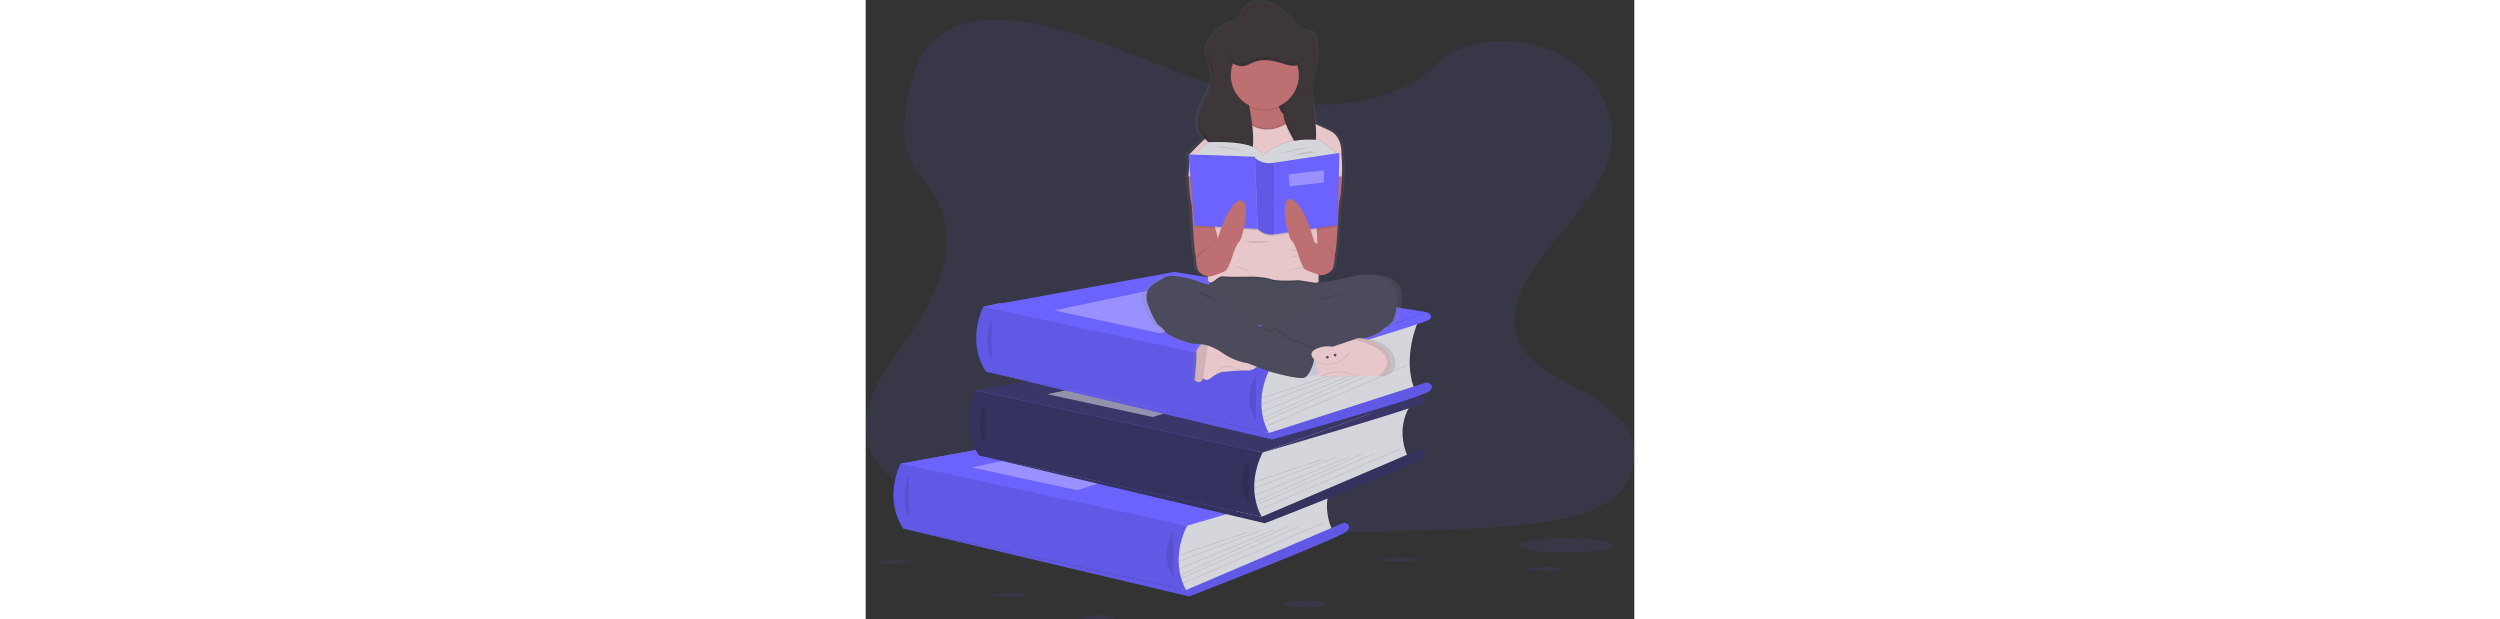 <svg xmlns="http://www.w3.org/2000/svg" xmlns:xlink="http://www.w3.org/1999/xlink" width="100%" height="250" viewBox="0 0 1009.536 813.163">
  <rect x="0" y="0" width="1009.536" height="813.163" fill="#333333" stroke="none"/>
  <defs>
    <linearGradient id="linear-gradient" x1="0.5" y1="1" x2="0.5" gradientUnits="objectBoundingBox">
      <stop offset="0" stop-color="gray" stop-opacity="0.251"/>
      <stop offset="0.54" stop-color="gray" stop-opacity="0.122"/>
      <stop offset="1" stop-color="gray" stop-opacity="0.102"/>
    </linearGradient>
  </defs>
  <g id="librairies" transform="translate(0 0)">
    <path id="Tracé_1390" data-name="Tracé 1390" d="M688.44,180.84c-64.72-2.25-126.37-23.14-185.23-46S386.05,86.65,322.88,74.54c-40.63-7.79-87.1-8.89-119.83,12.89-31.51,21-41.69,57.15-47.16,90.73-4.12,25.26-6.54,51.84,4.75,75.49,7.83,16.42,21.74,30.22,31.35,46,33.47,54.72,9.82,122.2-26.45,175.63-17,25.07-36.75,49-49.87,75.66s-19.2,57.25-7.72,84.47c11.39,27,38.52,47.24,67.9,61.49,59.69,28.95,130,37.23,198.61,41.92,151.83,10.39,304.46,5.89,456.69,1.39,56.34-1.67,112.92-3.36,168.34-12.07,30.78-4.84,62.55-12.51,84.9-31.05,28.36-23.53,35.39-63.38,16.39-92.88-31.89-49.49-120-61.78-142.32-114.9-12.26-29.23.34-61.79,18.16-88.91,38.24-58.16,102.33-109.19,105.71-175.67,2.32-45.67-28.5-91.39-76.14-113C956.26,89,887,91.88,850.18,129.37,812.24,168,745.58,182.82,688.44,180.84Z" transform="translate(-101.886 -43.427)" fill="#6c63ff" opacity="0.1"/>
    <path id="Tracé_1391" data-name="Tracé 1391" d="M435.45,690.5,93.17,688.83,59.16,609.06l120.26-8.73-20.96-87.46,237.86-30.83L168.55,402.86l20.12-4.78,366.25,59.75L534.75,594.32l-28.83,75.01Z" transform="translate(-13.306 -0.008)" fill="#6c63ff"/>
    <path id="Tracé_1392" data-name="Tracé 1392" d="M187,698.84s21-3.36,33.6,11.48c0,0-9.24,7.28-29.12-2.8Z" transform="translate(-101.886 -43.427)" fill="#6c63ff"/>
    <path id="Tracé_1393" data-name="Tracé 1393" d="M184.8,698.51S171.4,715,178,733.36c0,0,10.92-4.37,12.11-26.63Z" transform="translate(-101.886 -43.427)" fill="#6c63ff"/>
    <path id="Tracé_1394" data-name="Tracé 1394" d="M172.76,671.4s8.4-15.41,42,6.16c0,0-4.48,10.36-19.32,9.52S176.68,679.52,172.76,671.4Z" transform="translate(-101.886 -43.427)" fill="#6c63ff"/>
    <path id="Tracé_1395" data-name="Tracé 1395" d="M170.59,670.29s-17.43-2-19.12,37.9c0,0,11.05,2.29,18.9-10.33S175,678.16,170.59,670.29Z" transform="translate(-101.886 -43.427)" fill="#6c63ff"/>
    <path id="Tracé_1402" data-name="Tracé 1402" d="M156.38,423.04Z" transform="translate(-101.886 -43.427)" fill="#6c63ff"/>
    <path id="Tracé_1428" data-name="Tracé 1428" d="M719.31,670.36s-22.67,27.67-4.67,69.5l-181,78.5L516.27,822l-8-35,5.35-44.17V718.69Z" transform="translate(-101.886 -43.427)" fill="#d5d6db"/>
    <path id="Tracé_1429" data-name="Tracé 1429" d="M59.16,609.06l250.52-45.67,331.95,52.88L435.45,690.5Z" transform="translate(-13.306 -0.008)" fill="#6c63ff"/>
    <path id="Tracé_1430" data-name="Tracé 1430" d="M59.16,609.06l250.52-45.67,331.95,52.88L435.45,690.5Z" transform="translate(-13.306 -0.008)" fill="#6c63ff"/>
    <path id="Tracé_1431" data-name="Tracé 1431" d="M147.74,652.47s-23.43,44.39,3.57,85.39l371.5,80.5S499.75,783,524,733.92Z" transform="translate(-101.886 -43.427)" fill="#6c63ff"/>
    <path id="Tracé_1432" data-name="Tracé 1432" d="M147.74,652.47s-23.43,44.39,3.57,85.39l371.5,80.5S499.75,783,524,733.92Z" transform="translate(-101.886 -43.427)" opacity="0.1"/>
    <path id="Tracé_1433" data-name="Tracé 1433" d="M158.81,667.86s-13.39,32.48,0,53.5" transform="translate(-101.886 -43.427)" opacity="0.1"/>
    <path id="Tracé_1434" data-name="Tracé 1434" d="M522.81,818.36l207.4-88.5s11.6,2.5,4.1,11-207.5,86-207.5,86l-375.5-89Z" transform="translate(-101.886 -43.427)" fill="#6c63ff"/>
    <path id="Tracé_1435" data-name="Tracé 1435" d="M522.81,818.36l207.4-88.5s11.6,2.5,4.1,11-207.5,86-207.5,86l-375.5-89Z" transform="translate(-101.886 -43.427)" opacity="0.1"/>
    <path id="Tracé_1436" data-name="Tracé 1436" d="M505.81,742.86s-20,24,0,60" transform="translate(-101.886 -43.427)" opacity="0.1"/>
    <rect id="Rectangle_1" data-name="Rectangle 1" width="94.57" height="1" transform="translate(411.044 728.952) rotate(-18.45)" opacity="0.1"/>
    <rect id="Rectangle_2" data-name="Rectangle 2" width="115.23" height="1" transform="translate(411.011 737.013) rotate(-20.82)" opacity="0.1"/>
    <rect id="Rectangle_3" data-name="Rectangle 3" width="133.56" height="1" transform="translate(411.614 746.507) rotate(-22.26)" opacity="0.1"/>
    <rect id="Rectangle_4" data-name="Rectangle 4" width="153.74" height="1" transform="translate(413.055 754.871) rotate(-24.31)" opacity="0.1"/>
    <rect id="Rectangle_5" data-name="Rectangle 5" width="168.15" height="1" transform="matrix(0.916, -0.401, 0.401, 0.916, 414.167, 758.942)" opacity="0.1"/>
    <rect id="Rectangle_6" data-name="Rectangle 6" width="201.22" height="1" transform="translate(416.492 765.776) rotate(-23.36)" opacity="0.1"/>
    <path id="Tracé_1437" data-name="Tracé 1437" d="M152.23,613.94l176-37,107.22,20.5-144.22,46.5Z" transform="translate(-13.306 -0.008)" fill="#fff" opacity="0.3"/>
    <path id="Tracé_1438" data-name="Tracé 1438" d="M730.21,659.69s9.1,3.67,3.76,9.34S524,733.92,524,733.92Z" transform="translate(-101.886 -43.427)" fill="#6c63ff"/>
    <path id="Tracé_1439" data-name="Tracé 1439" d="M818.6,574.18s-22.66,27.66-4.66,69.5l-181,78.5-17.37,3.66-8-35L613,646.68V622.51Z" transform="translate(-101.886 -43.427)" fill="#d5d6db"/>
    <path id="Tracé_1440" data-name="Tracé 1440" d="M158.46,512.87l250.51-45.66,331.96,52.88L534.75,594.32Z" transform="translate(-13.306 -0.008)" fill="#3a3768"/>
    <path id="Tracé_1441" data-name="Tracé 1441" d="M247,556.29s-23.44,44.39,3.56,85.39l371.5,80.5s-23.05-35.39,1.23-84.45Z" transform="translate(-101.886 -43.427)" fill="#3a3768"/>
    <path id="Tracé_1442" data-name="Tracé 1442" d="M247,556.29s-23.44,44.39,3.56,85.39l371.5,80.5s-23.05-35.39,1.23-84.45L505.81,612.3Z" transform="translate(-101.886 -43.427)" opacity="0.1"/>
    <path id="Tracé_1443" data-name="Tracé 1443" d="M258.1,571.68s-13.38,32.47,0,53.5" transform="translate(-101.886 -43.427)" opacity="0.1"/>
    <path id="Tracé_1444" data-name="Tracé 1444" d="M622.1,722.18l207.41-88.5s11.59,2.5,4.09,11-207.5,86-207.5,86l-375.5-89Z" transform="translate(-101.886 -43.427)" fill="#3a3768"/>
    <path id="Tracé_1445" data-name="Tracé 1445" d="M622.1,722.18l207.41-88.5s11.59,2.5,4.09,11-207.5,86-207.5,86l-375.5-89Z" transform="translate(-101.886 -43.427)" opacity="0.1"/>
    <path id="Tracé_1446" data-name="Tracé 1446" d="M605.1,646.68s-20,24,0,60" transform="translate(-101.886 -43.427)" opacity="0.1"/>
    <rect id="Rectangle_7" data-name="Rectangle 7" width="94.57" height="1" transform="translate(510.342 632.782) rotate(-18.45)" opacity="0.1"/>
    <rect id="Rectangle_8" data-name="Rectangle 8" width="115.23" height="1" transform="translate(510.322 640.839) rotate(-20.82)" opacity="0.1"/>
    <rect id="Rectangle_9" data-name="Rectangle 9" width="133.56" height="1" transform="translate(510.909 650.32) rotate(-22.26)" opacity="0.1"/>
    <rect id="Rectangle_10" data-name="Rectangle 10" width="153.74" height="1" transform="translate(512.362 658.686) rotate(-24.31)" opacity="0.1"/>
    <rect id="Rectangle_11" data-name="Rectangle 11" width="168.15" height="1" transform="matrix(0.916, -0.401, 0.401, 0.916, 513.459, 662.744)" opacity="0.1"/>
    <rect id="Rectangle_12" data-name="Rectangle 12" width="201.22" height="1" transform="translate(515.792 669.577) rotate(-23.36)" opacity="0.1"/>
    <path id="Tracé_1447" data-name="Tracé 1447" d="M251.53,517.76l176-37,107.22,20.5-144.22,46.5Z" transform="translate(-13.306 -0.008)" fill="#fff" opacity="0.45"/>
    <path id="Tracé_1448" data-name="Tracé 1448" d="M829.51,563.51s9.09,3.67,3.76,9.33-209.94,64.89-209.94,64.89Z" transform="translate(-101.886 -43.427)" fill="#3a3768"/>
    <path id="Tracé_1449" data-name="Tracé 1449" d="M828,464.15s-22.67,49.67-4.67,91.5l-181,56.5L625,615.82l-8-35,5.35-44.17V512.48Z" transform="translate(-101.886 -43.427)" fill="#d5d6db"/>
    <path id="Tracé_1450" data-name="Tracé 1450" d="M167.89,402.85l250.52-45.67,331.96,52.88L544.18,484.29Z" transform="translate(-13.306 -0.008)" fill="#6c63ff"/>
    <path id="Tracé_1451" data-name="Tracé 1451" d="M256.47,446.26S233,490.65,260,531.65l371.5,80.5s-23.06-35.39,1.22-84.44Z" transform="translate(-101.886 -43.427)" fill="#6c63ff"/>
    <path id="Tracé_1452" data-name="Tracé 1452" d="M256.47,446.26S233,490.65,260,531.65l371.5,80.5s-23.06-35.39,1.22-84.44Z" transform="translate(-101.886 -43.427)" opacity="0.1"/>
    <path id="Tracé_1453" data-name="Tracé 1453" d="M267.54,461.65s-13.39,32.48,0,53.5" transform="translate(-101.886 -43.427)" opacity="0.1"/>
    <path id="Tracé_1454" data-name="Tracé 1454" d="M631.54,612.15l207.4-66.5s11.6,2.5,4.1,11-207.5,64-207.5,64l-375.5-89Z" transform="translate(-101.886 -43.427)" fill="#6c63ff"/>
    <path id="Tracé_1455" data-name="Tracé 1455" d="M631.54,612.15l207.4-66.5s11.6,2.5,4.1,11-207.5,64-207.5,64l-375.5-89Z" transform="translate(-101.886 -43.427)" opacity="0.1"/>
    <path id="Tracé_1456" data-name="Tracé 1456" d="M614.54,536.65s-20,24,0,60" transform="translate(-101.886 -43.427)" opacity="0.1"/>
    <rect id="Rectangle_13" data-name="Rectangle 13" width="94.57" height="1" transform="translate(519.784 522.75) rotate(-18.45)" opacity="0.1"/>
    <rect id="Rectangle_14" data-name="Rectangle 14" width="115.23" height="1" transform="translate(519.758 530.813) rotate(-20.82)" opacity="0.1"/>
    <rect id="Rectangle_15" data-name="Rectangle 15" width="133.56" height="1" transform="translate(520.336 540.298) rotate(-22.26)" opacity="0.1"/>
    <rect id="Rectangle_16" data-name="Rectangle 16" width="153.74" height="1" transform="translate(521.803 548.655) rotate(-24.31)" opacity="0.1"/>
    <rect id="Rectangle_17" data-name="Rectangle 17" width="168.15" height="1" transform="matrix(0.916, -0.401, 0.401, 0.916, 522.905, 552.723)" opacity="0.1"/>
    <rect id="Rectangle_18" data-name="Rectangle 18" width="201.22" height="1" transform="translate(525.234 559.563) rotate(-23.36)" opacity="0.1"/>
    <path id="Tracé_1457" data-name="Tracé 1457" d="M260.96,407.73l176-37,107.22,20.5-144.22,46.5Z" transform="translate(-13.306 -0.008)" fill="#fff" opacity="0.3"/>
    <path id="Tracé_1458" data-name="Tracé 1458" d="M838.94,453.48s9.1,3.67,3.76,9.34-209.94,64.89-209.94,64.89Z" transform="translate(-101.886 -43.427)" fill="#6c63ff"/>
    <ellipse id="Ellipse_1" data-name="Ellipse 1" cx="22.99" cy="2.57" rx="22.99" ry="2.57" transform="translate(165.654 779.012)" fill="#6c63ff" opacity="0.1"/>
    <ellipse id="Ellipse_2" data-name="Ellipse 2" cx="22.99" cy="2.57" rx="22.99" ry="2.57" transform="translate(14.944 735.333)" fill="#6c63ff" opacity="0.1"/>
    <ellipse id="Ellipse_3" data-name="Ellipse 3" cx="22.99" cy="2.57" rx="22.99" ry="2.57" transform="translate(280.534 808.022)" fill="#6c63ff" opacity="0.1"/>
    <ellipse id="Ellipse_4" data-name="Ellipse 4" cx="22.99" cy="2.57" rx="22.99" ry="2.57" transform="translate(869.234 744.833)" fill="#6c63ff" opacity="0.1"/>
    <ellipse id="Ellipse_5" data-name="Ellipse 5" cx="22.99" cy="2.57" rx="22.99" ry="2.57" transform="translate(677.924 732.363)" fill="#6c63ff" opacity="0.1"/>
    <ellipse id="Ellipse_6" data-name="Ellipse 6" cx="27.19" cy="4.67" rx="27.19" ry="4.67" transform="translate(549.964 788.982)" fill="#6c63ff" opacity="0.1"/>
    <path id="Tracé_1465" data-name="Tracé 1465" d="M803.54,420.71C797,402.94,761,401.27,745.38,405.8c-11.1,3.23-34.5,6.87-47,8.7l-.81-.77c1.62-.48,1.66-1.66,1.46-3.41a53.358,53.358,0,0,1,.1-6.92c7.66,2.38,14.48-3.25,14.48-3.25h0c9-4,6.58-21.12,8.3-25.8,1.29-3.5,2.68-24.12,3.3-34.4h.13l.07-3.45c.09-1.49.13-2.36.13-2.36s.88-25.14,2.6-30.23c1.6-4.68,2.9-28.26,3.1-32v-.49l-.13-2.18c.09-1.59.13-3.36.12-5.22,0-8.55-.89-19.32-1-21.06v-.91c.07-3.65-.39-21.93-15.94-28.84-5.73-2.56-12.62-5.61-19.29-8.58-1.72-14.85-5.65-29.62-5.31-44.58,0-2.25.2-4.5.42-6.74,0,.65-.07,1.31-.08,2v4.36c.59-18.71,7.66-37.52,7-55.83-.06,1.79-.19,3.59-.36,5.39a58.129,58.129,0,0,0-1.92-18.39c-.6-2.11-1.41-4.29-3.14-5.7a12.93,12.93,0,0,0-5.48-2.17,110.21,110.21,0,0,0-14.39-2.68A22.22,22.22,0,0,0,668.5,74c-10.14-13.92-25.16-27-42.92-30-8.91-1.5-19.16-.25-25.22,6.12a18.918,18.918,0,0,0-1.78,1.8c-3.26,3.89-4.66,9-8,12.88-.22.26-.47.5-.71.75-6.54,5.85-16.73,7.07-24,12.32A28.811,28.811,0,0,0,562.28,81a60.877,60.877,0,0,0-7.84,9.53c-3.27,4.6-6.63,9.39-7.67,14.88-2.09,11,5.4,21.43,6.79,32.5,3.1,24.77-24.31,46.75-19.12,71.19a32.6,32.6,0,0,0,8.82,15.83C532.57,234.61,523.47,244,523.47,244v.56h-1.69l.17,2h-.17l.93,10.85-.93,15.8v1.49h.06c.31,5.79,1.54,26.61,3,31,1.72,5.09,2.59,30.23,2.59,30.23s1.9,35.53,3.64,40.23-.73,21.77,8.3,25.8h0a19,19,0,0,0,9.07,3.76c-.46,3.74-.17,6.45,1.32,7.3a4.36,4.36,0,0,0,2.1.6,22.288,22.288,0,0,0-1.63,2.85A42.359,42.359,0,0,1,539.75,414c-9.7-4-41.89-13-51.24-6.67s-31.85,12.07-21.46,37.55S482.28,471,482.28,471a37,37,0,0,1,8.31,8.35c3.12,4.69,32.19,15.42,39.46,15.42a71.185,71.185,0,0,1,9.25.46s-7.89,6.92-6.84,10.94-2.4,36.2-2.4,36.2,8,8.06,11.42-2.51l.12.16c.64.87,4.1,4.8,10.61-.16a59.481,59.481,0,0,1,8.46-5.36l31.52-4.46a89.218,89.218,0,0,1,9.87-.07c5,.41,9.91-2.55,13-4.84,6.53,2.48,13.87,5.19,17.36,6.18,7.08,2,39.62,10.73,47.23,8a10.57,10.57,0,0,0,4.1-2.92l7.26.23-3.4.68s6.62.11,15.62.23l-.38.22,11.29-.1c16.52.15,35.08.2,37.52-.35,3.82-.85,23.67-.25,29.52,0h1.63s21.81-4.35,12.81-26.48c-6.92-17-28.19-21.94-37.63-23.3,2.66-.53,4.95-.94,6.47-1.18,6.59-1,19.39-7,20.43-9.05s11.77-8,14.54-11.39S810.11,438.48,803.54,420.71ZM622.89,470.44l-1.07.35-.72.24-1.38,1.36c-1.1-.74-2.28-1.52-3.51-2.32C618.38,470.2,620.61,470.33,622.89,470.44Zm95.31,28.18Z" transform="translate(-101.886 -43.427)" fill="url(#linear-gradient)"/>
    <path id="Tracé_1466" data-name="Tracé 1466" d="M686.65,365s15.3,40,24,36,6.34-21,8-25.66,3.5-40,3.5-40,.84-25,2.5-30.06c1.54-4.65,2.79-28.1,3-31.79V273L726,244l-9.34-2.33-21.66,8-3,17.13-1.17,6.69-.5,2.85Z" transform="translate(-101.886 -43.427)" fill="#be6f72"/>
    <path id="Tracé_1467" data-name="Tracé 1467" d="M691.69,358.3s14.6,11.95,19,13,7.1,10.37,7.1,10.37" transform="translate(-101.886 -43.427)" opacity="0.1"/>
    <path id="Tracé_1468" data-name="Tracé 1468" d="M567,366.75s-15.3,40-24,36-6.34-21-8-25.66-3.5-40-3.5-40-.84-25-2.5-30.06c-1.54-4.65-2.79-28.1-3-31.79v-.49l1.66-29,9.34-2.33,21.66,8,3,17.13,1.17,6.69.5,2.85Z" transform="translate(-101.886 -43.427)" fill="#be6f72"/>
    <rect id="Rectangle_19" data-name="Rectangle 19" width="34.15" height="53.23" transform="translate(530.594 109.262)" fill="#3e373a"/>
    <rect id="Rectangle_20" data-name="Rectangle 20" width="34.15" height="53.23" transform="translate(530.594 109.262)" opacity="0.1"/>
    <path id="Tracé_1469" data-name="Tracé 1469" d="M561,406.59s-11.67,12.83-7.34,15.16,32.34,46,32.34,46,92,11.33,109.35-5.67,17-47.37,17-47.37-13.94,3-15.46,1.37-9.87-9.49-9.87-9.49S569,399.43,561,406.59Z" transform="translate(-101.886 -43.427)" fill="#4b4b5b"/>
    <path id="Tracé_1470" data-name="Tracé 1470" d="M561,406.59s-11.67,12.83-7.34,15.16,32.34,46,32.34,46,92,11.33,109.35-5.67,17-47.37,17-47.37-13.94,3-15.46,1.37-9.87-9.49-9.87-9.49S569,399.43,561,406.59Z" transform="translate(-101.886 -43.427)" opacity="0.02"/>
    <path id="Tracé_1471" data-name="Tracé 1471" d="M726.62,244.42l-30,24-9.07.66-3.33.24-55.93,4.1-58-4.24-8.63-.63-11-.8-23-22s16.28-17.44,30.54-29.21c5.62-4.65,10.93-8.41,14.8-9.89l.66-.23A16.46,16.46,0,0,0,580,202c11.26-11.61,21.67-40.26,21.67-40.26s49.67-25.66,43.67,8,22.33,25.34,22.33,25.34l9.34,4.26,3.69,1.69,9.41,4.31,21.23,9.74C728,222.75,726.62,244.42,726.62,244.42Z" transform="translate(-101.886 -43.427)" fill="#be6f72"/>
    <circle id="Ellipse_7" data-name="Ellipse 7" cx="44.67" cy="44.67" r="44.67" transform="translate(479.404 56.382)" opacity="0.1"/>
    <path id="Tracé_1472" data-name="Tracé 1472" d="M726.69,276.24H526v-.49l1.66-29s16.28-17.44,30.54-29.21l126-5,5.86-6.18,21.23,9.74c16.67,7.66,15.33,29.33,15.33,29.33S728.9,270.54,726.69,276.24Z" transform="translate(-101.886 -43.427)" opacity="0.1"/>
    <path id="Tracé_1473" data-name="Tracé 1473" d="M726.69,275.24H526v-.49l1.66-29s16.28-17.44,30.54-29.21l126-5,5.86-6.18,21.23,9.74c16.67,7.66,15.33,29.33,15.33,29.33S728.9,269.54,726.69,275.24Z" transform="translate(-101.886 -43.427)" fill="#e7c7ca"/>
    <path id="Tracé_1474" data-name="Tracé 1474" d="M593.79,193.92s31.66,40.34,73.83-.83,4.67,91.83,4.67,91.83l-91,10.8Z" transform="translate(-101.886 -43.427)" opacity="0.1"/>
    <path id="Tracé_1475" data-name="Tracé 1475" d="M593.79,195.92s31.66,40.34,73.83-.83,4.67,91.83,4.67,91.83l-91,10.8Z" transform="translate(-101.886 -43.427)" fill="#e7c7ca"/>
    <path id="Tracé_1476" data-name="Tracé 1476" d="M680.65,203,684,254.09l3.59,17,2.74,13s7,100,5,105,1,9,1.42,11.66-.42,9.34-.09,12.34,0,4.33-7.66,3.26-18.34-2.93-18.34-2.93-27,2-36.33-1.33-27-3.34-27-3.34-26.67.67-35.33-.33-13.34,10.67-19,7.33,6.66-35.66,10.66-45-5.33-33-5.33-33l12-66.57L573,256.09V208.65l.66-.23A16.46,16.46,0,0,0,580,204l3,47.74,94,3.34V201.35" transform="translate(-101.886 -43.427)" opacity="0.1"/>
    <path id="Tracé_1477" data-name="Tracé 1477" d="M680.65,201,684,252.09l3.59,17,2.74,13s7,100,5,105,1,9,1.42,11.66-.42,9.34-.09,12.34,0,4.33-7.66,3.26-18.34-2.93-18.34-2.93-27,2-36.33-1.33-27-3.34-27-3.34-26.67.67-35.33-.33-13.34,10.67-19,7.33,6.66-35.66,10.66-45-5.33-33-5.33-33l12-66.57L573,254.09V206.65l.66-.23A16.46,16.46,0,0,0,580,202l3,47.74,94,3.34V199.35" transform="translate(-101.886 -43.427)" fill="#e7c7ca"/>
    <path id="Tracé_1478" data-name="Tracé 1478" d="M691.46,94.38c-.57-2.09-1.36-4.26-3-5.66a12.28,12.28,0,0,0-5.28-2.16A104.323,104.323,0,0,0,669.3,83.9a22.218,22.218,0,0,0-3-6.23c-9.8-13.84-24.3-26.89-41.36-29.84-8.93-1.55-19.28-.16-25,6.88-3.14,3.87-4.49,9-7.66,12.8-6.11,7.38-17.14,8.29-24.84,14-4.11,3-7.09,7.35-10,11.57-3.15,4.57-6.39,9.33-7.39,14.79-2,10.91,5.21,21.31,6.54,32.32,3,24.63-23.4,46.48-18.41,70.78,2.91,14.17,16,24.15,29.54,29.21,4.77,1.79,10.22,3.57,12.45,8.15,1,2,1.17,4.31,2.11,6.33,3.16,6.74,13.55,7,19.13,2.09s7.34-12.85,8-20.26c2.68-32.36-10.28-64.33-8.77-96.77.45-9.81,3.21-20.94,12-25.38,11.83-6,26.06,4,39.08,2.09a77.531,77.531,0,0,1,3.74,47.31c-2.07,8.63-5.65,17-5.91,25.9-.39,13.55,6.92,25.93,13.24,37.91a20.17,20.17,0,0,1,2.67,7.31,17.619,17.619,0,0,1-1.43,7.65c-3.57,9.61-9.73,18.53-10.43,28.76a4.65,4.65,0,0,0,.75,3.42,4.3,4.3,0,0,0,2.58,1.16c10.8,1.85,20.14-7.72,25.41-17.33A81.24,81.24,0,0,0,692.36,224c1.09-20.36-6.21-40.39-5.76-60.77C687.12,140.06,697.59,116.73,691.46,94.38Z" transform="translate(-101.886 -43.427)" opacity="0.1"/>
    <path id="Tracé_1479" data-name="Tracé 1479" d="M692.46,93.38c-.57-2.09-1.36-4.26-3-5.66a12.28,12.28,0,0,0-5.28-2.16A104.32,104.32,0,0,0,670.3,82.9a22.22,22.22,0,0,0-3-6.23c-9.8-13.84-24.3-26.89-41.36-29.84-8.93-1.55-19.28-.16-25,6.88-3.14,3.87-4.49,9-7.66,12.8-6.11,7.38-17.14,8.29-24.84,14-4.11,3-7.09,7.35-10,11.57-3.15,4.57-6.39,9.33-7.39,14.79-2,10.91,5.21,21.31,6.54,32.32,3,24.63-23.4,46.48-18.41,70.78,2.91,14.17,16,24.15,29.54,29.21,4.77,1.79,10.22,3.57,12.45,8.15,1,2,1.17,4.31,2.11,6.33,3.16,6.74,13.55,7,19.13,2.09s7.34-12.85,8-20.26c2.68-32.36-10.28-64.33-8.77-96.77.45-9.81,3.21-20.94,12-25.38,11.83-6,26.06,4,39.08,2.09a77.529,77.529,0,0,1,3.74,47.31c-2.07,8.63-5.65,17-5.91,25.9-.39,13.55,6.92,25.93,13.24,37.91a20.172,20.172,0,0,1,2.67,7.31,17.62,17.62,0,0,1-1.43,7.65c-3.57,9.61-9.73,18.53-10.43,28.76a4.65,4.65,0,0,0,.75,3.42,4.3,4.3,0,0,0,2.58,1.16c10.8,1.85,20.14-7.72,25.41-17.33A81.24,81.24,0,0,0,693.36,223c1.09-20.36-6.21-40.39-5.76-60.77C688.12,139.06,698.59,115.73,692.46,93.38Z" transform="translate(-101.886 -43.427)" fill="#3e373a"/>
    <path id="Tracé_1480" data-name="Tracé 1480" d="M581.79,492.73,621.46,494l-5.69-29.42-30.39,2.89Z" transform="translate(-13.306 -0.008)" fill="#c3c7d9"/>
    <path id="Tracé_1481" data-name="Tracé 1481" d="M793.29,466.42c-2.67,3.33-13,9.33-14,11.33s-13.33,8-19.67,9-26.33,5.34-30,7.67c-2.63,1.68-23.74,7-37.61,9.95a106.738,106.738,0,0,1-11.39,2.05c-6,.33-71.66-22-71.66-22l12.66-13,.7-.24c3.58-1.21,20.12-6.8,29.3-9.46,10.34-3,22.34-15.33,22.34-15.33s17.66-6,20-6.67-6-23.33-6-23.33,38.33-5.32,53.33-9.83,49.67-2.84,56,14.83S796,463.09,793.29,466.42Z" transform="translate(-101.886 -43.427)" fill="#4b4b5b"/>
    <path id="Tracé_1482" data-name="Tracé 1482" d="M618.62,522.75s-7.66,8-15.33,7.34-34.49,2-34.49,2a53.769,53.769,0,0,0-13.51,7.83c-6.27,4.94-9.6,1-10.22.16l-.11-.16c-3.34,10.51-11,2.5-11,2.5s3.33-32,2.31-36,6.59-10.87,6.59-10.87l9-2.29,22.8-5.84,32.67,11.33Z" transform="translate(-101.886 -43.427)" fill="#e7c7ca"/>
    <path id="Tracé_1483" data-name="Tracé 1483" d="M551.82,493.26l-6.75,46.82-.11-.16c-3.34,10.51-11,2.5-11,2.5s3.33-32,2.31-36,6.59-10.87,6.59-10.87Z" transform="translate(-101.886 -43.427)" opacity="0.1"/>
    <path id="Tracé_1484" data-name="Tracé 1484" d="M599,360.08s17.66,6,33,0" transform="translate(-101.886 -43.427)" opacity="0.1"/>
    <path id="Tracé_1485" data-name="Tracé 1485" d="M659.29,371.42s7.33,3.66,13,0" transform="translate(-101.886 -43.427)" opacity="0.1"/>
    <path id="Tracé_1486" data-name="Tracé 1486" d="M659.29,380.1s12.33,1.65,14.67-1.68" transform="translate(-101.886 -43.427)" opacity="0.1"/>
    <path id="Tracé_1487" data-name="Tracé 1487" d="M655.29,398.75s23.16-3,28.91-7" transform="translate(-101.886 -43.427)" opacity="0.1"/>
    <path id="Tracé_1488" data-name="Tracé 1488" d="M584.62,391.75s13,7.33,22.67,7" transform="translate(-101.886 -43.427)" opacity="0.1"/>
    <path id="Tracé_1489" data-name="Tracé 1489" d="M692,504.37a106.761,106.761,0,0,1-11.39,2.05c-6,.33-71.66-22-71.66-22l12.66-13,.7-.24c2,1.41,3.64,2.62,4.81,3.54,5.51,4.34,10.83-1.33,12.83-1.33s19.33,14.33,19.33,14.33,16,3.67,18.67,7,12,2.67,13.66,5C692.11,500.44,692.17,502.21,692,504.37Z" transform="translate(-101.886 -43.427)" opacity="0.1"/>
    <path id="Tracé_1490" data-name="Tracé 1490" d="M568.8,417.75s-16.18.93-25.51-3-40.33-13-49.33-6.63-30.67,12-20.67,37.34,14.67,26,14.67,26a36.1,36.1,0,0,1,8,8.3c3,4.67,31,15.33,38,15.33s19.33,0,36.66,12,33,13.34,33,13.34,22,9,28.85,11,38.15,10.66,45.49,8,12-19.34,12-19.34,3.33-15,1.66-17.33-11-1.67-13.66-5-18.67-7-18.67-7S642,476.42,640,476.42s-7.32,5.66-12.83,1.33a292.694,292.694,0,0,0-34.51-22C580,449.08,568.8,417.75,568.8,417.75Z" transform="translate(-101.886 -43.427)" fill="#4b4b5b"/>
    <path id="Tracé_1491" data-name="Tracé 1491" d="M536.27,427.42a19.1,19.1,0,0,1,16.39,4.33c8,6.67,34.92,20.06,34.92,20.06" transform="translate(-101.886 -43.427)" opacity="0.1"/>
    <path id="Tracé_1492" data-name="Tracé 1492" d="M736.29,427s-35.67,5.4-42.33,12.73" transform="translate(-101.886 -43.427)" opacity="0.1"/>
    <path id="Tracé_1493" data-name="Tracé 1493" d="M777.29,537.42h-1.57c-5.64-.2-24.75-.8-28.43,0-4.33,1-61.67,0-61.67,0l11.21-2.33s-4.16-14.58-1.52-15.79c0,0-15-9.88-3.69-16.55s23.5-3.86,23.5-3.86l28.39-9.62,5.45-1.85s32,1.67,40.66,23.67S777.29,537.42,777.29,537.42Z" transform="translate(-101.886 -43.427)" fill="#e7c7ca"/>
    <path id="Tracé_1494" data-name="Tracé 1494" d="M777.29,537.42h-1.57c9.31-7.68,30.37-31.06-32.21-48.1l5.45-1.85s32,1.67,40.66,23.67S777.29,537.42,777.29,537.42Z" transform="translate(-101.886 -43.427)" opacity="0.1"/>
    <circle id="Ellipse_8" data-name="Ellipse 8" cx="1.75" cy="1.75" r="1.75" transform="translate(614.824 464.573)" fill="#4b4b5b"/>
    <circle id="Ellipse_9" data-name="Ellipse 9" cx="1.75" cy="1.75" r="1.75" transform="translate(604.654 467.462)" fill="#4b4b5b"/>
    <g id="Groupe_1" data-name="Groupe 1" transform="translate(-13.306 -0.008)" opacity="0.1">
      <path id="Tracé_1495" data-name="Tracé 1495" d="M658.74,142.83A77.59,77.59,0,0,0,653,110.69c-13,1.94-27.24-8.09-39.08-2.09-8.76,4.44-11.51,15.57-12,25.38-.12,2.59-.14,5.18-.09,7.77,0-.92,0-1.85.09-2.77.46-9.81,3.21-20.94,12-25.38,11.84-6,26.06,4,39.08,2.09a77.382,77.382,0,0,1,5.74,27.14Z" transform="translate(-88.58 -43.42)"/>
      <path id="Tracé_1496" data-name="Tracé 1496" d="M558,141a33.329,33.329,0,0,0-.13-6.54c-1.06-8.8-5.87-17.21-6.74-25.79-1.12,10.35,5.47,20.29,6.74,30.79A6.249,6.249,0,0,1,558,141Z" transform="translate(-88.58 -43.42)"/>
      <path id="Tracé_1497" data-name="Tracé 1497" d="M610.69,230.74c-.62,7.42-2.37,15.35-8,20.27s-16,4.65-19.13-2.09c-1-2-1.15-4.33-2.12-6.33-2.22-4.58-7.68-6.36-12.45-8.15-13.55-5.07-26.62-15-29.53-29.21a30.681,30.681,0,0,1-.53-3.9,31.518,31.518,0,0,0,.53,8.9c2.91,14.17,16,24.14,29.53,29.21,4.77,1.79,10.23,3.57,12.45,8.15,1,2,1.17,4.31,2.12,6.33,3.15,6.74,13.54,7,19.13,2.09s7.33-12.85,8-20.27A114.268,114.268,0,0,0,611,224C611,226.27,610.87,228.51,610.69,230.74Z" transform="translate(-88.58 -43.42)"/>
      <path id="Tracé_1498" data-name="Tracé 1498" d="M687.93,157.49v4.33c.56-18.6,7.38-37.3,6.71-55.51C694.12,123.15,688.31,140.37,687.93,157.49Z" transform="translate(-88.58 -43.42)"/>
      <path id="Tracé_1499" data-name="Tracé 1499" d="M666.47,232.73a12.89,12.89,0,0,0,.23-3.61,20,20,0,0,0-2.67-7.31c-5.78-11-12.37-22.26-13.15-34.47,0,.52-.07,1-.08,1.56-.4,13.54,6.91,25.93,13.23,37.91a24,24,0,0,1,2.44,5.92Z" transform="translate(-88.58 -43.42)"/>
      <path id="Tracé_1500" data-name="Tracé 1500" d="M693.68,218.26a81.371,81.371,0,0,1-10.09,34.52c-5.28,9.61-14.61,19.18-25.42,17.33a4.25,4.25,0,0,1-2.58-1.17,2.5,2.5,0,0,1-.47-.78c-.12.78-.22,1.57-.28,2.37a4.61,4.61,0,0,0,.75,3.41,4.25,4.25,0,0,0,2.58,1.17c10.81,1.85,20.14-7.72,25.42-17.33a81.372,81.372,0,0,0,10.09-34.52c.12-2.34.13-4.67.06-7C693.72,216.93,693.72,217.59,693.68,218.26Z" transform="translate(-88.58 -43.42)"/>
    </g>
    <path id="Tracé_1501" data-name="Tracé 1501" d="M695.31,519.3s25.31,10.62,42-12.88" transform="translate(-101.886 -43.427)" fill="none" stroke="#000" stroke-miterlimit="10" stroke-width="1" opacity="0.1"/>
    <path id="Tracé_1502" data-name="Tracé 1502" d="M700.29,537.86s20.67-13.44,47-.44" transform="translate(-101.886 -43.427)" fill="none" stroke="#000" stroke-miterlimit="10" stroke-width="1" opacity="0.1"/>
    <path id="Tracé_1503" data-name="Tracé 1503" d="M561.93,534.81s8.68-19.58,31.86-4.65" transform="translate(-101.886 -43.427)" fill="none" stroke="#000" stroke-miterlimit="10" stroke-width="1" opacity="0.1"/>
    <path id="Tracé_1504" data-name="Tracé 1504" d="M533.79,245.25l17.7-16s68.63-4.5,71.47,18.83c0,0,24.33-27.66,75.5-21.5l21.65,17.24-59.84,26.26-58.15,20.17-42.83-19.17Z" transform="translate(-101.886 -43.427)" opacity="0.1"/>
    <path id="Tracé_1505" data-name="Tracé 1505" d="M533.79,246.25l17.7-16s68.63-4.5,71.47,18.83c0,0,24.33-27.66,75.5-21.5l21.65,17.24-59.84,26.26-58.15,20.17-42.83-19.17Z" transform="translate(-101.886 -43.427)" fill="#d5d6db"/>
    <path id="Tracé_1506" data-name="Tracé 1506" d="M437.38,204.83l7.83,93.67,83,4.17-3.6-93.27-.07-1.57Z" transform="translate(-13.306 -0.008)" opacity="0.1"/>
    <path id="Tracé_1507" data-name="Tracé 1507" d="M437.38,202.83l7.83,93.67,83,4.17-3.6-93.27-.07-1.57Z" transform="translate(-13.306 -0.008)" fill="#6c63ff"/>
    <path id="Tracé_1508" data-name="Tracé 1508" d="M635.33,202.83l-85.62,12.84v94.09l83.67-12.09Z" transform="translate(-13.306 -0.008)" opacity="0.1"/>
    <path id="Tracé_1509" data-name="Tracé 1509" d="M635.33,200.83l-85.62,12.84v94.09l83.67-12.09Z" transform="translate(-13.306 -0.008)" fill="#6c63ff"/>
    <path id="Tracé_1510" data-name="Tracé 1510" d="M615.14,223.79l-46.25,5.14,1.01,15.76,45.21-4.94Z" transform="translate(-13.306 -0.008)" fill="#fff" opacity="0.3"/>
    <path id="Tracé_1511" data-name="Tracé 1511" d="M538.29,390.08,543,402.75s7,6,14.66,3,14.34-4.49,17.67-7.41,8-17.59,8-17.59,4.67-16,9.33-20,17-59.11,0-53.72-30,55.39-30,55.39-3,3.66-7.33,4-13-.67-14.67,3S533.29,382.75,538.29,390.08Z" transform="translate(-101.886 -43.427)" fill="#be6f72"/>
    <path id="Tracé_1512" data-name="Tracé 1512" d="M638.29,259.08a28.8,28.8,0,0,1-25.11-6.26l3.61,93.26s8.5,9.2,21.5,7.1Z" transform="translate(-101.886 -43.427)" opacity="0.1"/>
    <path id="Tracé_1513" data-name="Tracé 1513" d="M638.29,257.08a28.8,28.8,0,0,1-25.11-6.26l3.61,93.26s8.5,9.2,21.5,7.1Z" transform="translate(-101.886 -43.427)" fill="#6c63ff"/>
    <path id="Tracé_1514" data-name="Tracé 1514" d="M638.29,257.08a28.8,28.8,0,0,1-25.11-6.26l3.61,93.26s8.5,9.2,21.5,7.1Z" transform="translate(-101.886 -43.427)" opacity="0.1"/>
    <path id="Tracé_1515" data-name="Tracé 1515" d="M640.29,246.57s34.83-10.65,43.91-9.15" transform="translate(-101.886 -43.427)" opacity="0.1"/>
    <path id="Tracé_1516" data-name="Tracé 1516" d="M601.33,241.92s-33.76-8-39.4-5.73" transform="translate(-101.886 -43.427)" opacity="0.1"/>
    <path id="Tracé_1517" data-name="Tracé 1517" d="M662.25,247.9s23.29-8.54,31.71-4.48" transform="translate(-101.886 -43.427)" opacity="0.1"/>
    <path id="Tracé_1518" data-name="Tracé 1518" d="M650.52,462.13A76.565,76.565,0,0,1,662,455c6-2.89,17-10.39,17-10.39" transform="translate(-101.886 -43.427)" opacity="0.1"/>
    <path id="Tracé_1519" data-name="Tracé 1519" d="M561.93,360.08s-14.61,11.95-19,13-7.1,10.37-7.1,10.37" transform="translate(-101.886 -43.427)" opacity="0.1"/>
    <path id="Tracé_1520" data-name="Tracé 1520" d="M715.32,388.3,710.66,401s-7,6-14.67,3-14.33-4.49-17.67-7.41-8-17.59-8-17.59-4.66-16-9.33-20-17-59.11,0-53.72,30,55.39,30,55.39,3,3.66,7.33,4,13-.67,14.67,3S720.32,381,715.32,388.3Z" transform="translate(-101.886 -43.427)" fill="#be6f72"/>
    <path id="Tracé_1521" data-name="Tracé 1521" d="M707.15,364.94s9.55,6.14,9.51,13.48" transform="translate(-101.886 -43.427)" opacity="0.1"/>
    <circle id="Ellipse_10" data-name="Ellipse 10" cx="44.67" cy="44.67" r="44.67" transform="translate(479.564 54.192)" fill="#be6f72"/>
    <path id="Tracé_1522" data-name="Tracé 1522" d="M598.07,130.3c5.42-.85,10.17-4,15.35-5.81,11.59-4.07,24.41-1.28,36.14,2.39,4.5,1.41,9.07,3,13.79,3s9.73-1.93,12.14-6c2.22-3.74,1.79-8.6-.08-12.53s-5-7.09-8.16-10.07c-10.4-9.82-23.3-19-37.57-18-5.74.41-11.23,2.46-16.51,4.73a182,182,0,0,0-19.38,9.76c-4.81,2.79-13.72,6.52-16.49,11.62C571,120.88,588.27,131.84,598.07,130.3Z" transform="translate(-101.886 -43.427)" fill="#3e373a"/>
    <path id="Tracé_1523" data-name="Tracé 1523" d="M675.49,119.68c-2.41,4.07-7.42,6-12.14,6s-9.29-1.53-13.8-2.94c-11.73-3.67-24.54-6.47-36.14-2.39-5.17,1.81-9.93,5-15.35,5.8-7.9,1.24-20.62-5.64-22-14.39-1.55,10.11,13.2,18.77,22,17.39,5.42-.85,10.18-4,15.35-5.8,11.6-4.08,24.41-1.28,36.14,2.39,4.51,1.41,9.07,3,13.8,2.94s9.73-1.92,12.14-6a11.71,11.71,0,0,0,1.4-7.31,10.781,10.781,0,0,1-1.4,4.31Z" transform="translate(-101.886 -43.427)" opacity="0.1"/>
    <ellipse id="Ellipse_11" data-name="Ellipse 11" cx="62" cy="9.51" rx="62" ry="9.51" transform="translate(858.444 706.852)" fill="#6c63ff" opacity="0.1"/>
  </g>
</svg>
